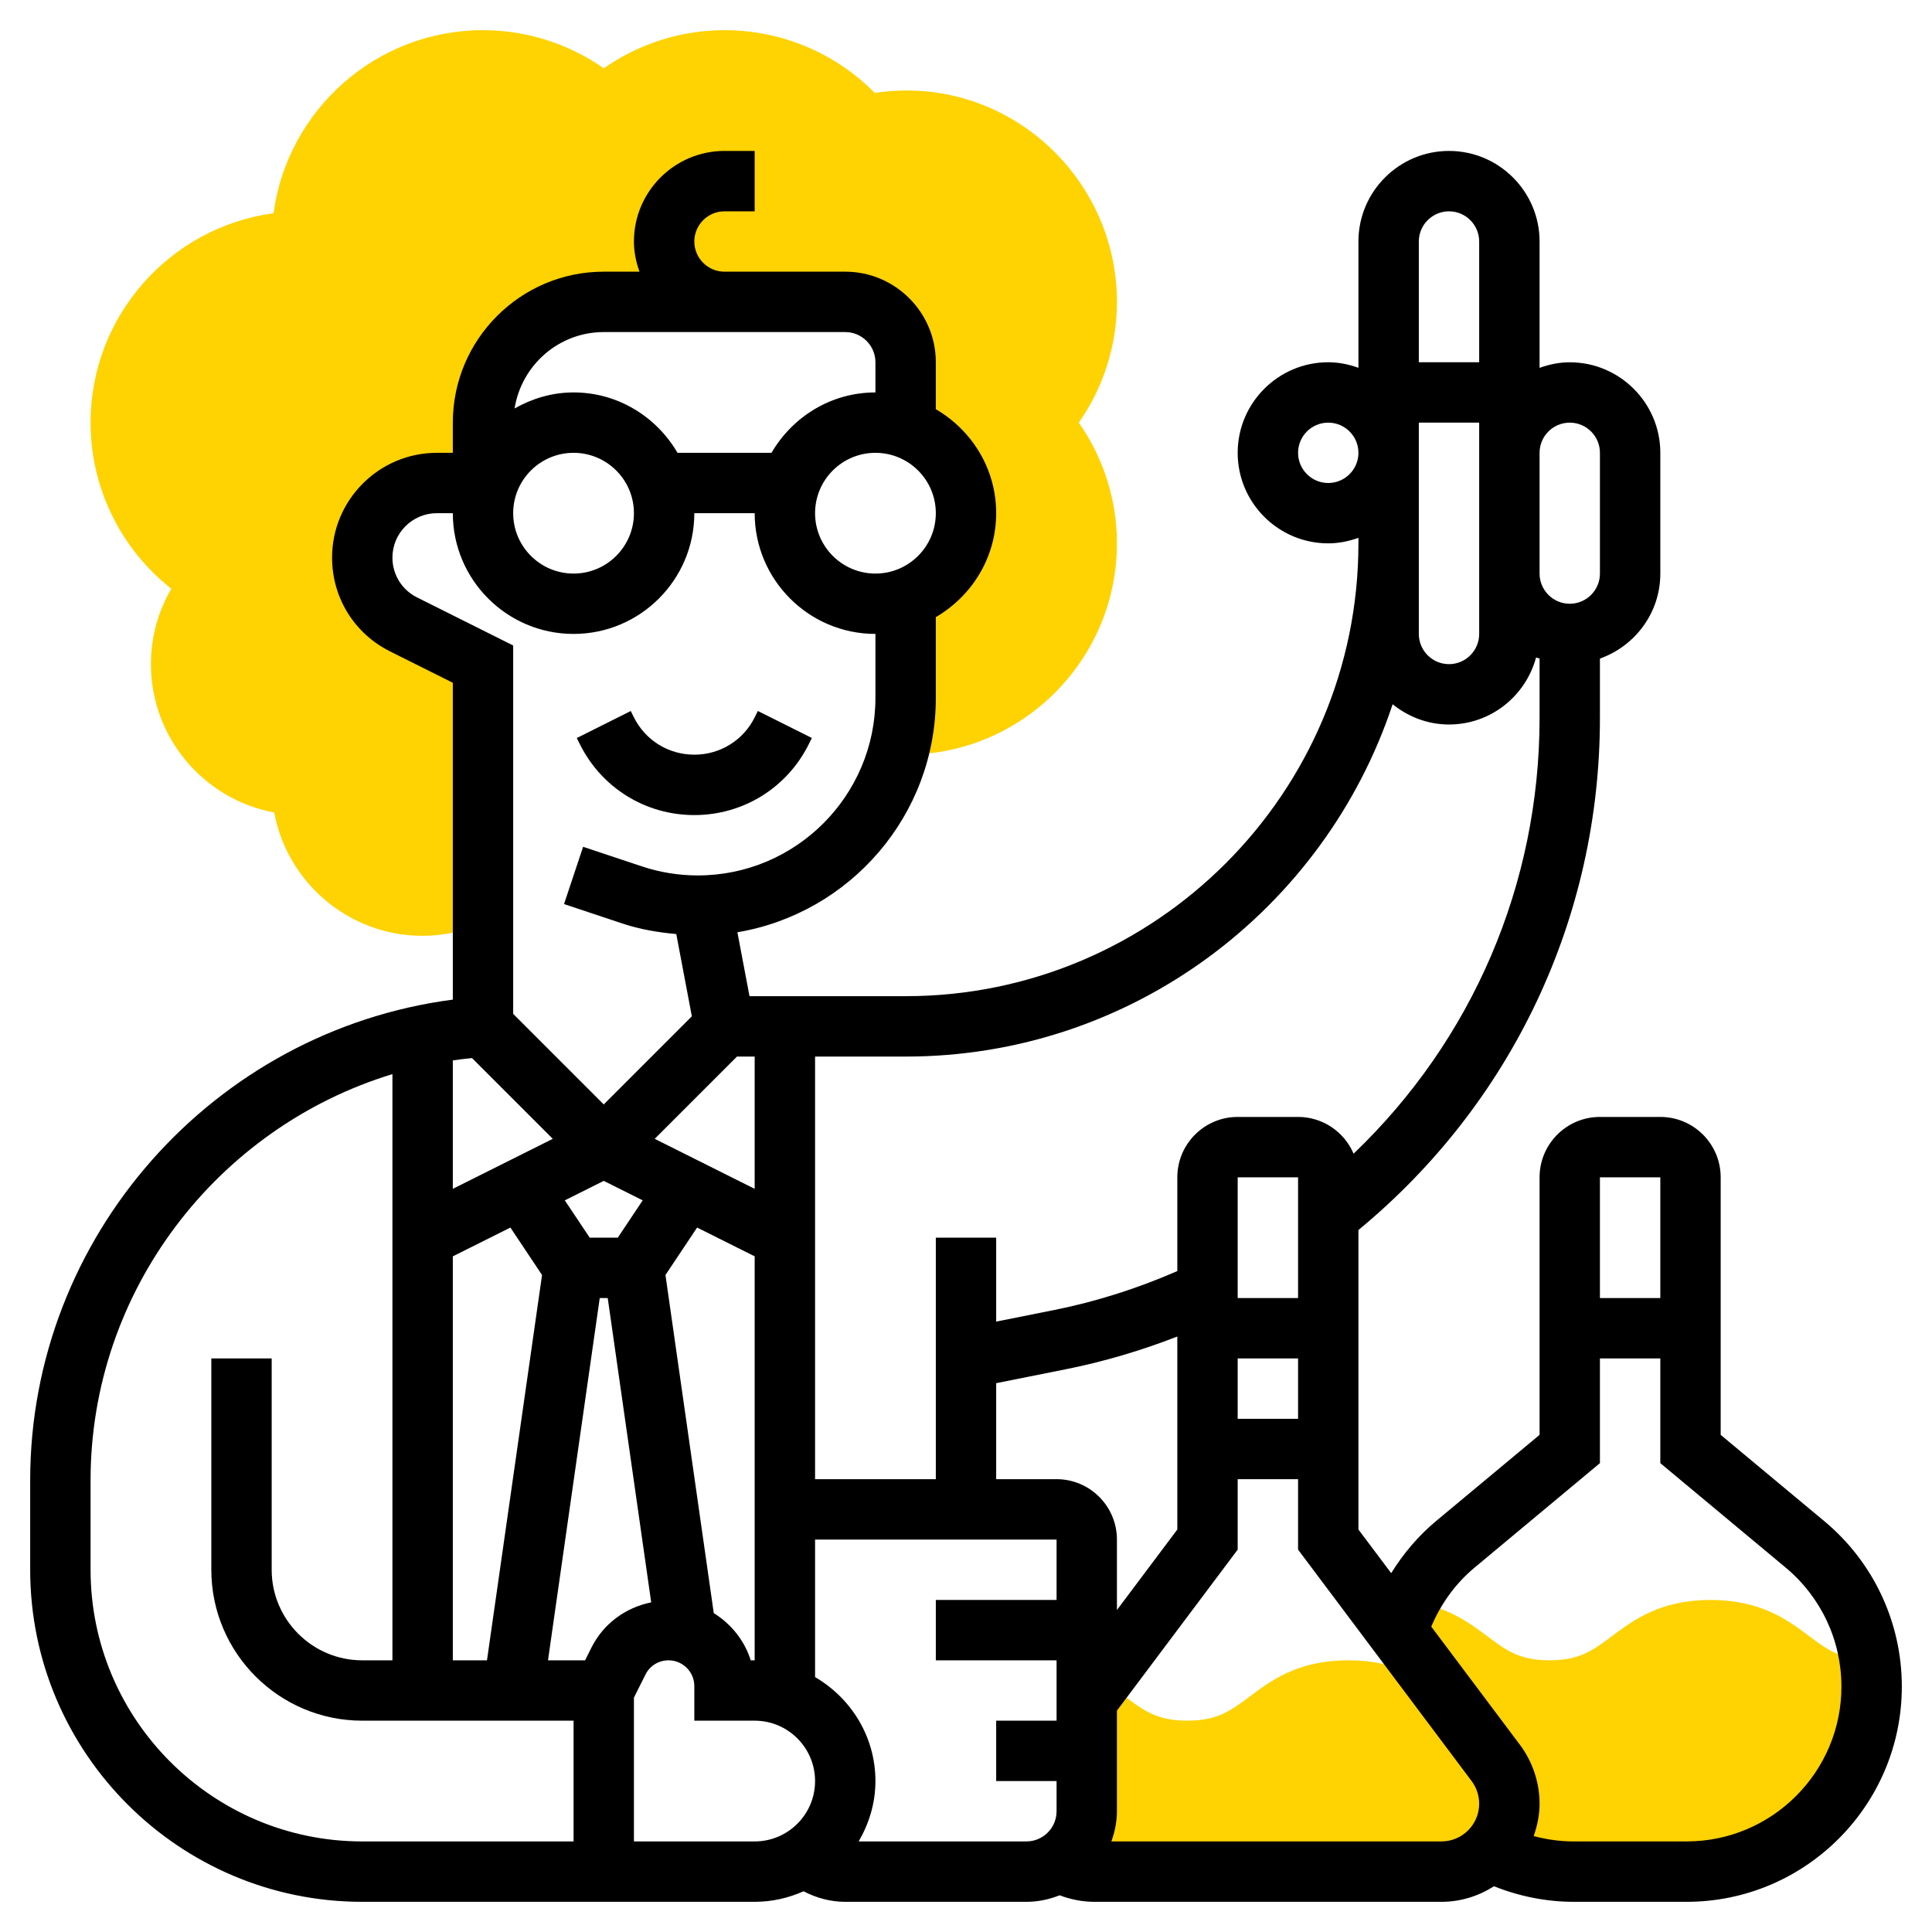 <svg width="50" height="50" viewBox="0 0 50 50" fill="none" xmlns="http://www.w3.org/2000/svg">
<g clip-path="url(#clip0_83_919)">
<path d="M14.844 22.656L14.874 22.928L15.234 22.787L14.844 22.656Z" fill="#FFD201"/>
<path d="M28.906 7.812C28.906 4.534 25.993 1.898 22.639 2.405C21.614 1.368 20.222 0.781 18.75 0.781C17.627 0.781 16.54 1.128 15.625 1.768C14.71 1.128 13.623 0.781 12.5 0.781C9.733 0.781 7.439 2.848 7.08 5.518C4.41 5.877 2.344 8.17 2.344 10.938C2.344 12.629 3.127 14.209 4.434 15.236C4.09 15.826 3.906 16.496 3.906 17.188C3.906 19.097 5.284 20.691 7.097 21.028C7.434 22.841 9.028 24.219 10.938 24.219C11.478 24.219 12.009 24.102 12.5 23.887V17.188L10.443 16.159C9.788 15.832 9.375 15.163 9.375 14.431C9.375 13.365 10.24 12.5 11.306 12.5H12.5V10.938C12.5 9.212 13.899 7.812 15.625 7.812H21.875C22.738 7.812 23.438 8.512 23.438 9.375V11.071V11.081C24.346 11.404 25 12.262 25 13.281C25 14.3 24.346 15.159 23.438 15.481V15.491V18.06C23.438 18.62 23.352 19.16 23.193 19.668L23.544 19.53C26.51 19.473 28.906 17.042 28.906 14.062C28.906 12.94 28.56 11.852 27.919 10.938C28.56 10.023 28.906 8.935 28.906 7.812Z" fill="#FFD201"/>
<path d="M48.382 42.964C47.644 42.951 47.294 42.697 46.823 42.344C46.266 41.926 45.572 41.407 44.27 41.407C42.967 41.407 42.274 41.927 41.717 42.344C41.233 42.707 40.884 42.969 40.102 42.969C39.322 42.969 38.973 42.708 38.489 42.344C38.02 41.993 37.442 41.566 36.486 41.444C36.356 41.694 36.241 41.951 36.157 42.219L38.712 45.626C38.94 45.93 39.063 46.3 39.063 46.68C39.063 47.163 38.868 47.6 38.553 47.917V47.918C39.205 48.25 39.944 48.438 40.726 48.438H43.649C46.294 48.438 48.438 46.294 48.438 43.649C48.438 43.418 48.415 43.19 48.382 42.964Z" fill="#FFD201"/>
<path d="M38.711 45.625L37.39 43.863C36.841 43.454 36.154 42.969 34.895 42.969C33.592 42.969 32.899 43.489 32.342 43.906C31.858 44.269 31.509 44.531 30.727 44.531C29.946 44.531 29.597 44.27 29.114 43.906C29.045 43.855 28.976 43.803 28.906 43.752V42.969L28.125 44.01V46.875C28.125 47.423 27.841 47.904 27.414 48.183L27.413 48.186C27.678 48.345 27.988 48.438 28.32 48.438H37.305C38.276 48.438 39.062 47.651 39.062 46.68C39.062 46.299 38.939 45.929 38.711 45.625Z" fill="#FFD201"/>
<path d="M17.969 21.094C19.23 21.094 20.365 20.393 20.929 19.264L21.011 19.099L19.613 18.4L19.531 18.566C19.234 19.161 18.635 19.531 17.969 19.531C17.302 19.531 16.704 19.161 16.406 18.566L16.324 18.401L14.927 19.1L15.009 19.264C15.573 20.393 16.707 21.094 17.969 21.094Z" fill="currentColor"/>
<path d="M47.216 39.37L44.531 37.134V30.469C44.531 29.607 43.831 28.906 42.969 28.906H41.406C40.544 28.906 39.844 29.607 39.844 30.469V37.134L37.159 39.37C36.699 39.754 36.316 40.211 36.004 40.713L35.156 39.584V31.833C39.13 28.553 41.406 23.748 41.406 18.582V17.044C42.313 16.721 42.969 15.862 42.969 14.845V11.72C42.969 10.427 41.917 9.376 40.625 9.376C40.35 9.376 40.089 9.432 39.844 9.52V6.25C39.844 4.958 38.792 3.906 37.5 3.906C36.208 3.906 35.156 4.958 35.156 6.25V9.519C34.911 9.431 34.65 9.375 34.375 9.375C33.083 9.375 32.031 10.427 32.031 11.719C32.031 13.011 33.083 14.062 34.375 14.062C34.65 14.062 34.911 14.006 35.156 13.919V14.062C35.156 20.524 29.899 25.781 23.438 25.781H19.397L19.084 24.127C21.993 23.637 24.219 21.107 24.219 18.06V15.971C25.148 15.429 25.781 14.432 25.781 13.28C25.781 12.129 25.148 11.132 24.219 10.59V9.375C24.219 8.083 23.167 7.031 21.875 7.031H18.75C18.319 7.031 17.969 6.68 17.969 6.25C17.969 5.82 18.319 5.469 18.75 5.469H19.531V3.906H18.75C17.458 3.906 16.406 4.958 16.406 6.25C16.406 6.525 16.462 6.786 16.55 7.031H15.625C13.471 7.031 11.719 8.784 11.719 10.938V11.719H11.306C9.811 11.719 8.594 12.936 8.594 14.431C8.594 15.466 9.168 16.395 10.093 16.857L11.719 17.67V25.87C5.531 26.679 0.781 31.998 0.781 38.309V40.625C0.781 45.363 4.637 49.219 9.375 49.219H19.531C19.982 49.219 20.409 49.119 20.796 48.946C21.127 49.119 21.494 49.219 21.875 49.219H26.562C26.867 49.219 27.156 49.156 27.423 49.05C27.709 49.158 28.012 49.219 28.32 49.219H37.305C37.806 49.219 38.27 49.068 38.664 48.816C39.317 49.077 40.02 49.219 40.726 49.219H43.649C46.72 49.219 49.219 46.72 49.219 43.649C49.219 41.991 48.488 40.431 47.216 39.37ZM42.969 30.469V33.594H41.406V30.469H42.969ZM33.594 36.719H32.031V35.156H33.594V36.719ZM27.344 38.281H25.781V35.797L27.589 35.435C28.574 35.238 29.538 34.952 30.469 34.589V39.584L28.906 41.667V39.844C28.906 38.982 28.206 38.281 27.344 38.281ZM33.594 33.594H32.031V30.469H33.594V33.594ZM40.625 10.938C41.056 10.938 41.406 11.288 41.406 11.719V14.844C41.406 15.274 41.056 15.625 40.625 15.625C40.194 15.625 39.844 15.274 39.844 14.844V11.719C39.844 11.288 40.194 10.938 40.625 10.938ZM37.5 5.469C37.931 5.469 38.281 5.82 38.281 6.25V9.375H36.719V6.25C36.719 5.82 37.069 5.469 37.5 5.469ZM34.375 12.5C33.944 12.5 33.594 12.149 33.594 11.719C33.594 11.288 33.944 10.938 34.375 10.938C34.806 10.938 35.156 11.288 35.156 11.719C35.156 12.149 34.806 12.5 34.375 12.5ZM36.719 10.938H38.281V16.406C38.281 16.837 37.931 17.188 37.5 17.188C37.069 17.188 36.719 16.837 36.719 16.406V10.938ZM36.041 18.226C36.442 18.548 36.945 18.75 37.5 18.75C38.581 18.75 39.484 18.012 39.753 17.016C39.782 17.027 39.814 17.033 39.844 17.044V18.582C39.844 22.888 38.104 26.918 35.031 29.857C34.792 29.298 34.238 28.906 33.594 28.906H32.031C31.169 28.906 30.469 29.607 30.469 30.469V32.895C29.448 33.341 28.381 33.683 27.283 33.903L25.781 34.203V32.031H24.219V38.281H21.094V27.344H23.438C29.306 27.344 34.289 23.514 36.041 18.226ZM19.531 42.969H19.429C19.268 42.455 18.921 42.027 18.472 41.747L17.222 32.997L18.041 31.769L19.531 32.514V42.969ZM15.307 42.639L15.142 42.969H14.182L15.521 33.594H15.728L16.853 41.469C16.191 41.604 15.619 42.016 15.307 42.639ZM12.216 27.383L14.306 29.473L11.719 30.767V27.443C11.883 27.418 12.049 27.4 12.216 27.383ZM19.073 27.344H19.531V30.767L16.944 29.473L19.073 27.344ZM15.988 32.031H15.262L14.617 31.065L15.625 30.561L16.633 31.065L15.988 32.031ZM11.719 32.514L13.209 31.769L14.028 32.997L12.603 42.969H11.719V32.514ZM22.656 14.844C21.794 14.844 21.094 14.143 21.094 13.281C21.094 12.419 21.794 11.719 22.656 11.719C23.518 11.719 24.219 12.419 24.219 13.281C24.219 14.143 23.518 14.844 22.656 14.844ZM15.625 8.594H21.875C22.306 8.594 22.656 8.945 22.656 9.375V10.156C21.505 10.156 20.508 10.789 19.966 11.719H17.534C16.991 10.789 15.995 10.156 14.843 10.156C14.286 10.156 13.77 10.315 13.317 10.571C13.496 9.453 14.458 8.594 15.625 8.594ZM14.844 11.719C15.706 11.719 16.406 12.419 16.406 13.281C16.406 14.143 15.706 14.844 14.844 14.844C13.982 14.844 13.281 14.143 13.281 13.281C13.281 12.419 13.982 11.719 14.844 11.719ZM10.791 15.46C10.4 15.264 10.156 14.87 10.156 14.431C10.156 13.798 10.672 13.281 11.306 13.281H11.719C11.719 15.005 13.12 16.406 14.844 16.406C16.567 16.406 17.969 15.005 17.969 13.281H19.531C19.531 15.005 20.933 16.406 22.656 16.406V18.06C22.656 20.595 20.595 22.656 18.06 22.656C17.565 22.656 17.076 22.577 16.607 22.42L15.091 21.915L14.597 23.397L16.113 23.902C16.564 24.052 17.031 24.131 17.502 24.173L17.905 26.302L15.625 28.583L13.281 26.239V16.705L10.791 15.46ZM2.344 40.625V38.309C2.344 33.402 5.627 29.178 10.156 27.798V42.969H9.375C8.083 42.969 7.031 41.917 7.031 40.625V35.156H5.469V40.625C5.469 42.779 7.221 44.531 9.375 44.531H14.844V47.656H9.375C5.498 47.656 2.344 44.502 2.344 40.625ZM16.406 47.656V43.934L16.705 43.337C16.818 43.11 17.047 42.969 17.302 42.969C17.669 42.969 17.969 43.268 17.969 43.636V44.531H19.531C20.393 44.531 21.094 45.232 21.094 46.094C21.094 46.956 20.393 47.656 19.531 47.656H16.406ZM22.222 47.656C22.491 47.194 22.656 46.666 22.656 46.094C22.656 44.942 22.023 43.945 21.094 43.403V39.844H27.344V41.406H24.219V42.969H27.344V44.531H25.781V46.094H27.344V46.875C27.344 47.306 26.994 47.656 26.562 47.656H22.222ZM37.305 47.656H28.762C28.85 47.411 28.906 47.15 28.906 46.875V44.271L32.031 40.105V38.281H33.594V40.104L38.086 46.094C38.212 46.263 38.281 46.47 38.281 46.68C38.281 47.218 37.843 47.656 37.305 47.656ZM43.649 47.656H40.726C40.37 47.656 40.026 47.606 39.691 47.517C39.784 47.254 39.844 46.975 39.844 46.68C39.844 46.134 39.664 45.593 39.336 45.156L37.041 42.097C37.289 41.508 37.666 40.983 38.161 40.57L41.406 37.866V35.156H42.969V37.866L46.214 40.57C47.13 41.334 47.656 42.456 47.656 43.649C47.656 45.859 45.859 47.656 43.649 47.656Z" fill="currentColor"/>
</g>
<defs>
<clipPath id="clip0_83_919">
<rect width="50" height="50" fill="white"/>
</clipPath>
</defs>
</svg>
